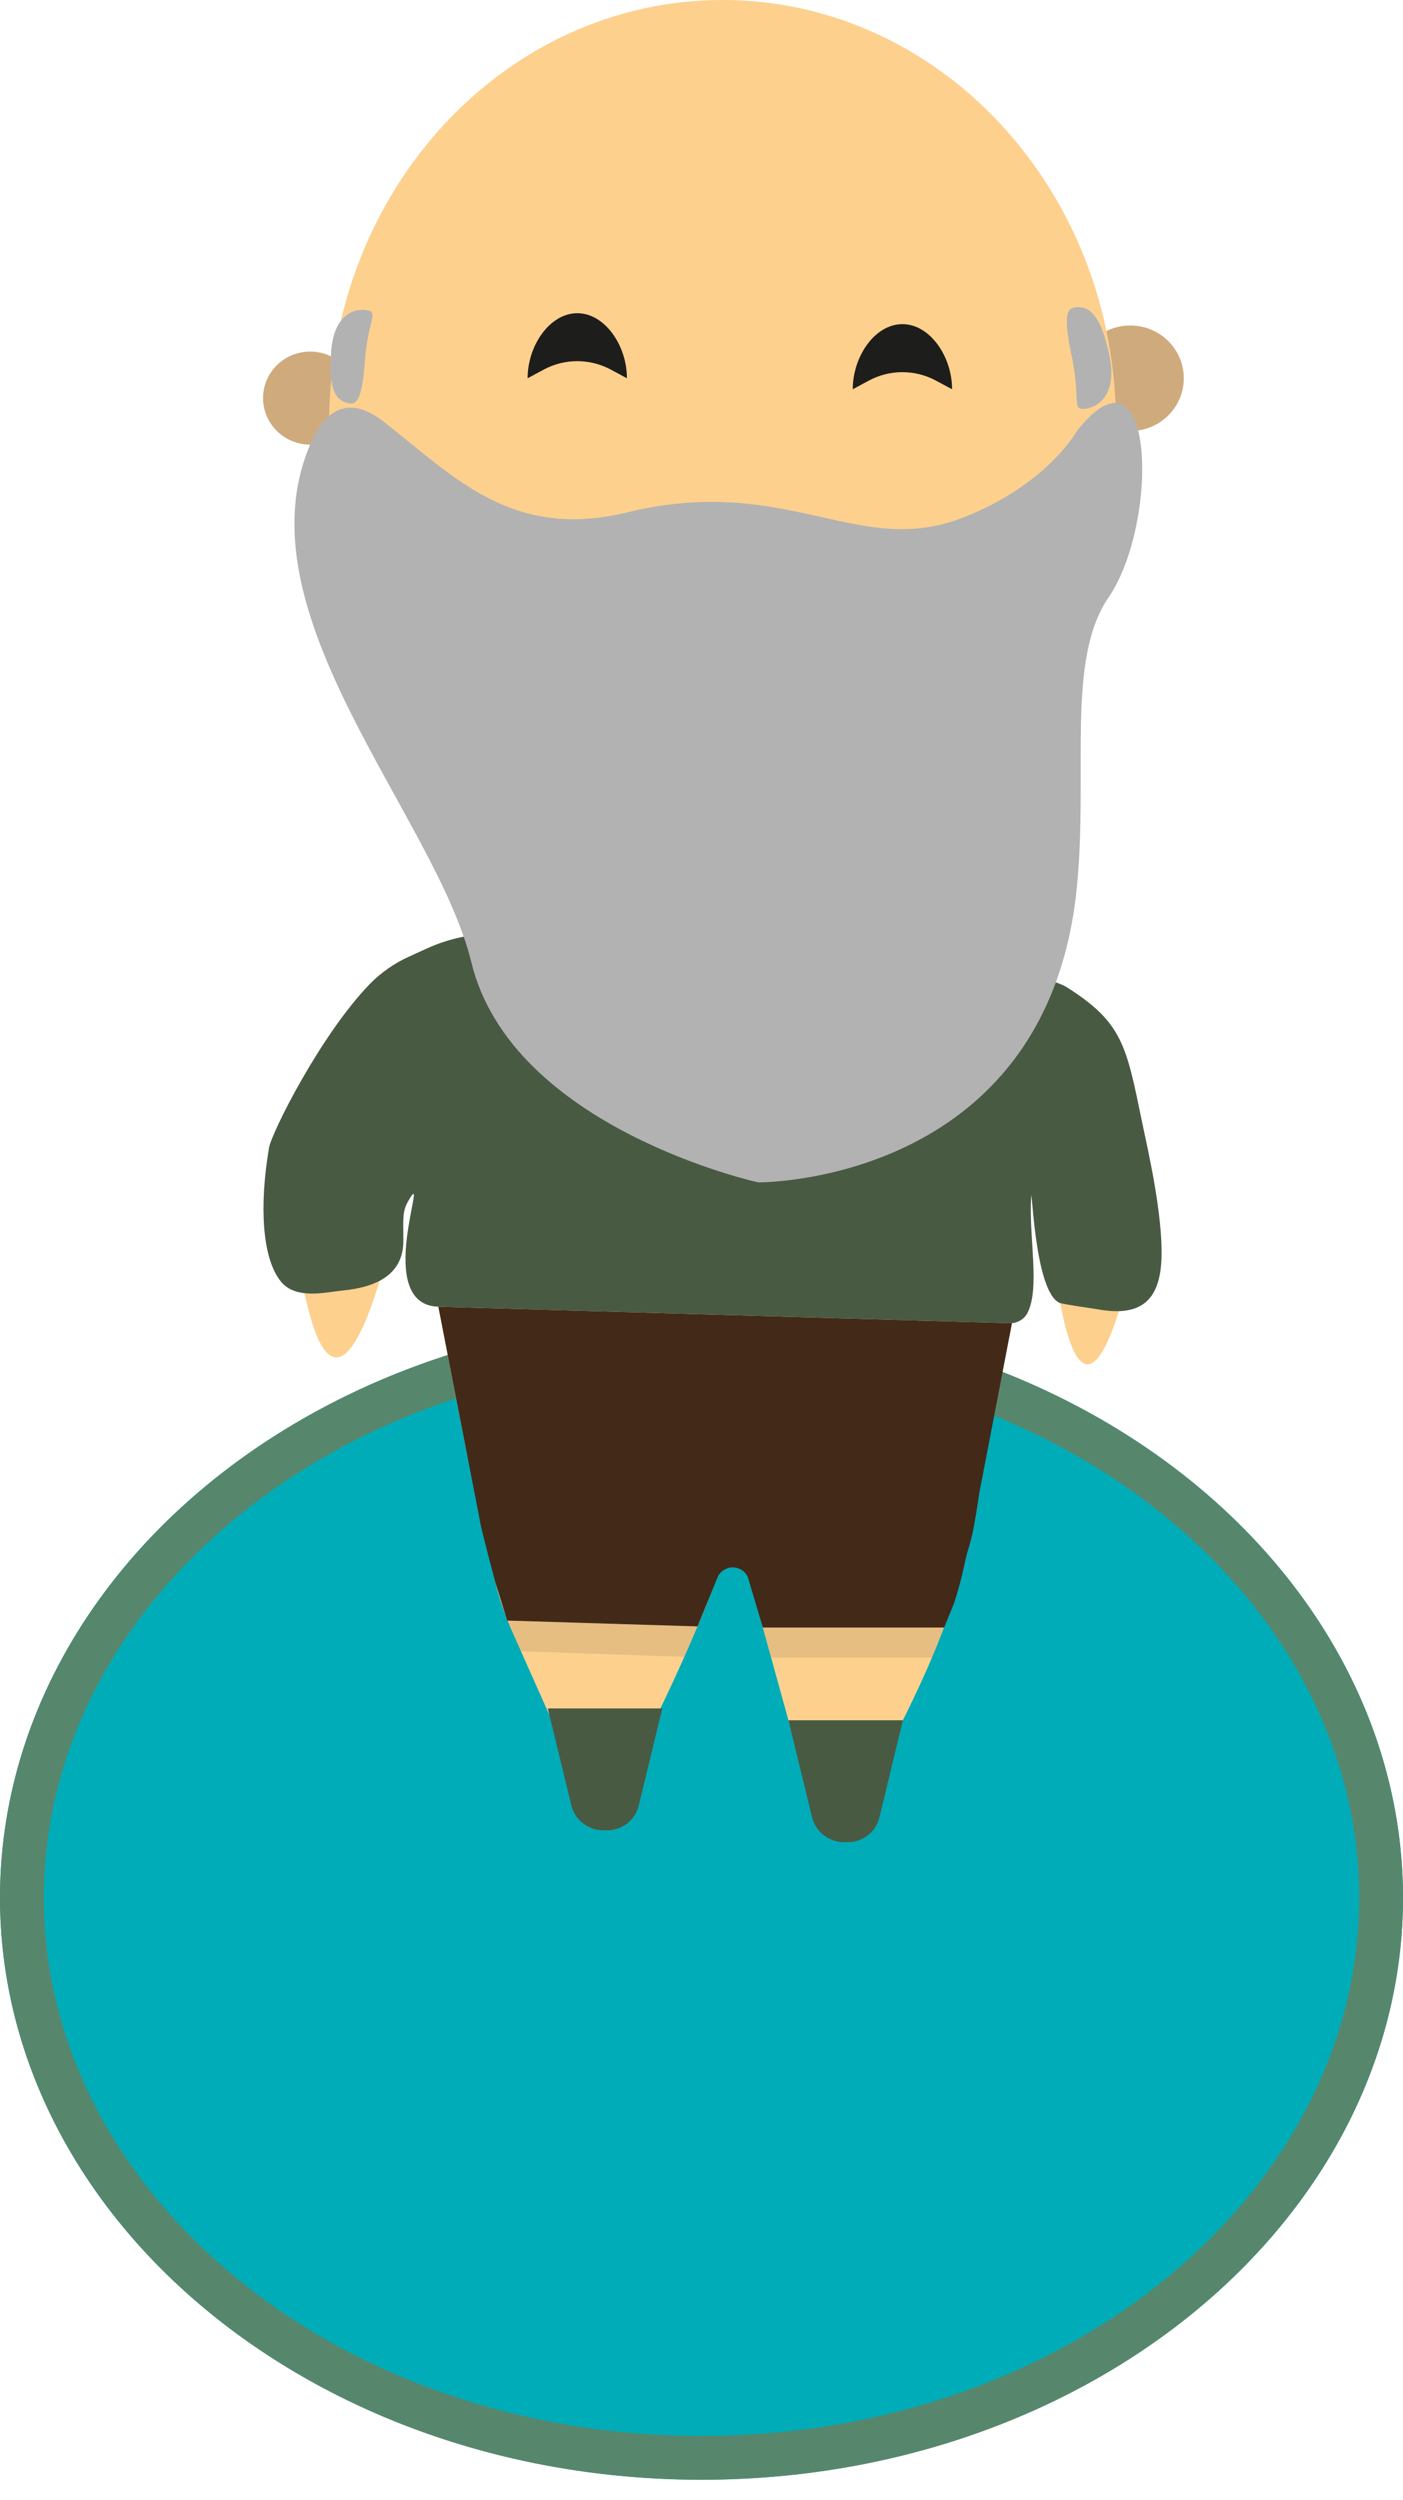 <svg width="32" height="57" viewBox="0 0 32 57" fill="none" xmlns="http://www.w3.org/2000/svg">
<g filter="url(#filter0_d_318_1026)">
<ellipse cx="16" cy="39.268" rx="16" ry="13.268" fill="#00ACB7"/>
<path d="M31.5 39.268C31.5 46.236 24.652 52.037 16 52.037C7.348 52.037 0.5 46.236 0.5 39.268C0.5 32.3 7.348 26.5 16 26.5C24.652 26.5 31.5 32.3 31.5 39.268Z" stroke="#56876D"/>
</g>
<g clip-path="url(#clip0_318_1026)">
<path d="M7.075 10.137C7.669 10.137 8.15 9.662 8.15 9.076C8.15 8.491 7.669 8.016 7.075 8.016C6.481 8.016 6 8.491 6 9.076C6 9.662 6.481 10.137 7.075 10.137Z" fill="#CFAA7D"/>
<path d="M12.135 21.256C14.391 21.317 14.071 19.102 14.071 19.102L18.343 18.946C18.195 21.264 20.577 21.41 20.577 21.41" fill="#FDD08E"/>
<path d="M25.78 9.827C26.454 9.827 27 9.289 27 8.624C27 7.96 26.454 7.421 25.78 7.421C25.107 7.421 24.561 7.96 24.561 8.624C24.561 9.289 25.107 9.827 25.78 9.827Z" fill="#CFAA7D"/>
<path d="M25.454 9.674C25.454 14.622 22.007 18.704 17.562 19.279C17.203 19.325 16.842 19.349 16.481 19.349C11.523 19.349 7.506 15.017 7.506 9.674C7.506 4.331 11.522 0 16.479 0C21.437 0 25.454 4.331 25.454 9.674Z" fill="#FDD08E"/>
<path d="M16.75 34.762L18.09 39.609H20.391C20.391 39.609 22.244 36.202 22.116 34.438C21.988 32.674 16.75 34.762 16.75 34.762Z" fill="#FDD08E"/>
<path d="M17.983 39.221L18.531 41.471C18.58 41.63 18.681 41.769 18.819 41.864C18.956 41.96 19.122 42.008 19.291 42C19.464 42.01 19.635 41.959 19.775 41.858C19.915 41.756 20.014 41.61 20.056 41.443L20.594 39.221H17.983Z" fill="#495A43"/>
<path d="M10.617 32.931L11.267 35.949C11.366 36.386 11.508 36.813 11.692 37.222L12.61 39.279H14.902C14.902 39.279 16.213 36.676 16.75 34.764" fill="#FDD08E"/>
<path d="M12.494 38.951L13.041 41.201C13.09 41.36 13.191 41.499 13.329 41.594C13.467 41.69 13.633 41.738 13.802 41.73C13.975 41.739 14.146 41.689 14.286 41.588C14.426 41.486 14.525 41.339 14.567 41.173L15.106 38.951H12.494Z" fill="#495A43"/>
<path d="M21.888 34.967L16.911 35.058C16.805 35.059 16.698 35.05 16.594 35.031L11.671 34.091C11.429 34.056 11.204 33.95 11.023 33.788C10.843 33.625 10.716 33.413 10.658 33.179L9.961 29.604C9.84 28.982 9.458 27.482 9.559 26.856L8.978 22.992C9.619 22.345 11.483 21.256 12.143 21.256H16.07L20.582 21.361C21.228 21.361 23.66 22.5 23.765 23.042L23.518 27.288C23.404 28.405 23.226 29.515 22.987 30.612L22.114 34.78C22.113 34.807 22.106 34.834 22.094 34.859C22.081 34.883 22.064 34.905 22.043 34.923C22.021 34.94 21.997 34.953 21.97 34.961C21.943 34.968 21.915 34.97 21.888 34.967Z" fill="#FDD08E"/>
<path d="M21.865 21.803C21.865 21.803 27.226 23.01 25.814 28.829C24.571 33.952 24.054 28.829 24.054 28.829C24.054 28.829 23.368 25.687 21.553 25.344C19.737 25 21.865 21.803 21.865 21.803Z" fill="#FDD08E"/>
<path d="M11.489 21.422C11.489 21.422 6 23.445 6.795 28.64C7.591 33.834 8.809 28.64 8.809 28.64C8.809 28.64 9.593 25.498 11.669 25.156C13.745 24.814 11.489 21.422 11.489 21.422Z" fill="#FDD08E"/>
<path d="M23.081 30.17L9.998 29.792L10.974 34.816C10.993 34.908 11.273 35.997 11.301 36.089L11.568 36.948L15.909 37.081L16.376 35.939C16.409 35.876 16.458 35.824 16.519 35.788C16.581 35.752 16.651 35.733 16.722 35.735C16.794 35.737 16.863 35.759 16.922 35.798C16.981 35.837 17.028 35.892 17.057 35.956L17.398 37.106H21.535L21.76 36.554C21.855 36.265 21.933 35.971 21.996 35.673C22.12 35.085 22.145 35.342 22.333 34.057L23.081 30.17Z" fill="#432918"/>
<path d="M14.299 8.624C14.299 7.874 13.793 7.141 13.167 7.141C12.542 7.141 12.034 7.875 12.034 8.624L12.403 8.426C12.637 8.3 12.9 8.234 13.166 8.234C13.433 8.234 13.695 8.3 13.93 8.426L14.299 8.624Z" fill="#1D1D1B"/>
<path opacity="0.1" d="M21.259 37.791H17.587L17.398 37.103H21.535L21.259 37.791Z" fill="#1D1D1B"/>
<path opacity="0.1" d="M15.608 37.775L11.873 37.647L11.568 36.945L15.909 37.08L15.608 37.775Z" fill="#1D1D1B"/>
<path d="M24.696 9.323C24.458 9.323 24.646 9.082 24.439 8.094C24.232 7.106 24.349 7 24.588 7.004C24.826 7.009 25.097 7.123 25.304 8.11C25.511 9.097 24.934 9.328 24.696 9.323Z" fill="#B2B2B2"/>
<path d="M8.409 7.083C8.621 7.148 8.391 7.313 8.321 8.247C8.251 9.181 8.117 9.247 7.904 9.182C7.692 9.118 7.482 8.949 7.553 8.007C7.625 7.066 8.196 7.019 8.409 7.083Z" fill="#B2B2B2"/>
<path d="M9.345 21.803C9.005 21.954 8.697 22.168 8.438 22.431C7.3 23.606 6.194 25.833 6.137 26.162C5.912 27.483 5.976 28.673 6.399 29.209C6.74 29.641 7.419 29.462 7.808 29.424C8.585 29.349 9.2 29.061 9.2 28.291C9.2 27.795 9.17 27.627 9.312 27.382C9.834 26.469 8.475 29.748 9.998 29.792L23.015 30.168C23.099 30.173 23.182 30.154 23.255 30.115C23.329 30.075 23.39 30.016 23.43 29.944C23.728 29.377 23.463 28.224 23.518 27.288C23.538 26.955 23.594 29.441 24.163 29.703C24.235 29.736 24.93 29.833 25.025 29.849C25.996 30.03 26.453 29.675 26.491 28.701C26.528 27.704 26.181 26.216 26.051 25.593C25.691 23.854 25.616 23.32 24.333 22.509C23.258 21.829 14.323 21.41 11.437 21.291C10.851 21.267 10.267 21.382 9.735 21.625L9.345 21.803Z" fill="#495A43"/>
<path d="M7.075 10.134C7.474 9.203 8.054 9.072 8.751 9.614C10.354 10.868 11.674 12.321 14.299 11.683C17.958 10.793 19.554 12.732 21.947 11.808C23.883 11.058 24.544 9.848 24.561 9.828C26.348 7.559 26.451 11.92 25.283 13.623C24.311 15.044 24.823 17.589 24.561 20.233C23.888 27.009 17.295 26.958 17.295 26.958C17.295 26.958 11.674 25.727 10.752 21.944C9.942 18.617 5.425 13.985 7.075 10.134Z" fill="#B2B2B2"/>
<path d="M21.715 8.875C21.715 8.123 21.207 7.39 20.582 7.39C19.956 7.39 19.45 8.125 19.45 8.875L19.818 8.677C20.052 8.551 20.315 8.485 20.582 8.485C20.849 8.485 21.111 8.551 21.346 8.677L21.715 8.875Z" fill="#1D1D1B"/>
</g>
<defs>
<filter id="filter0_d_318_1026" x="0" y="26" width="32" height="30.537" filterUnits="userSpaceOnUse" color-interpolation-filters="sRGB">
<feFlood flood-opacity="0" result="BackgroundImageFix"/>
<feColorMatrix in="SourceAlpha" type="matrix" values="0 0 0 0 0 0 0 0 0 0 0 0 0 0 0 0 0 0 127 0" result="hardAlpha"/>
<feOffset dy="4"/>
<feComposite in2="hardAlpha" operator="out"/>
<feColorMatrix type="matrix" values="0 0 0 0 0.337 0 0 0 0 0.529 0 0 0 0 0.427 0 0 0 1 0"/>
<feBlend mode="normal" in2="BackgroundImageFix" result="effect1_dropShadow_318_1026"/>
<feBlend mode="normal" in="SourceGraphic" in2="effect1_dropShadow_318_1026" result="shape"/>
</filter>
<clipPath id="clip0_318_1026">
<rect width="21" height="42" fill="white" transform="translate(6)"/>
</clipPath>
</defs>
</svg>
